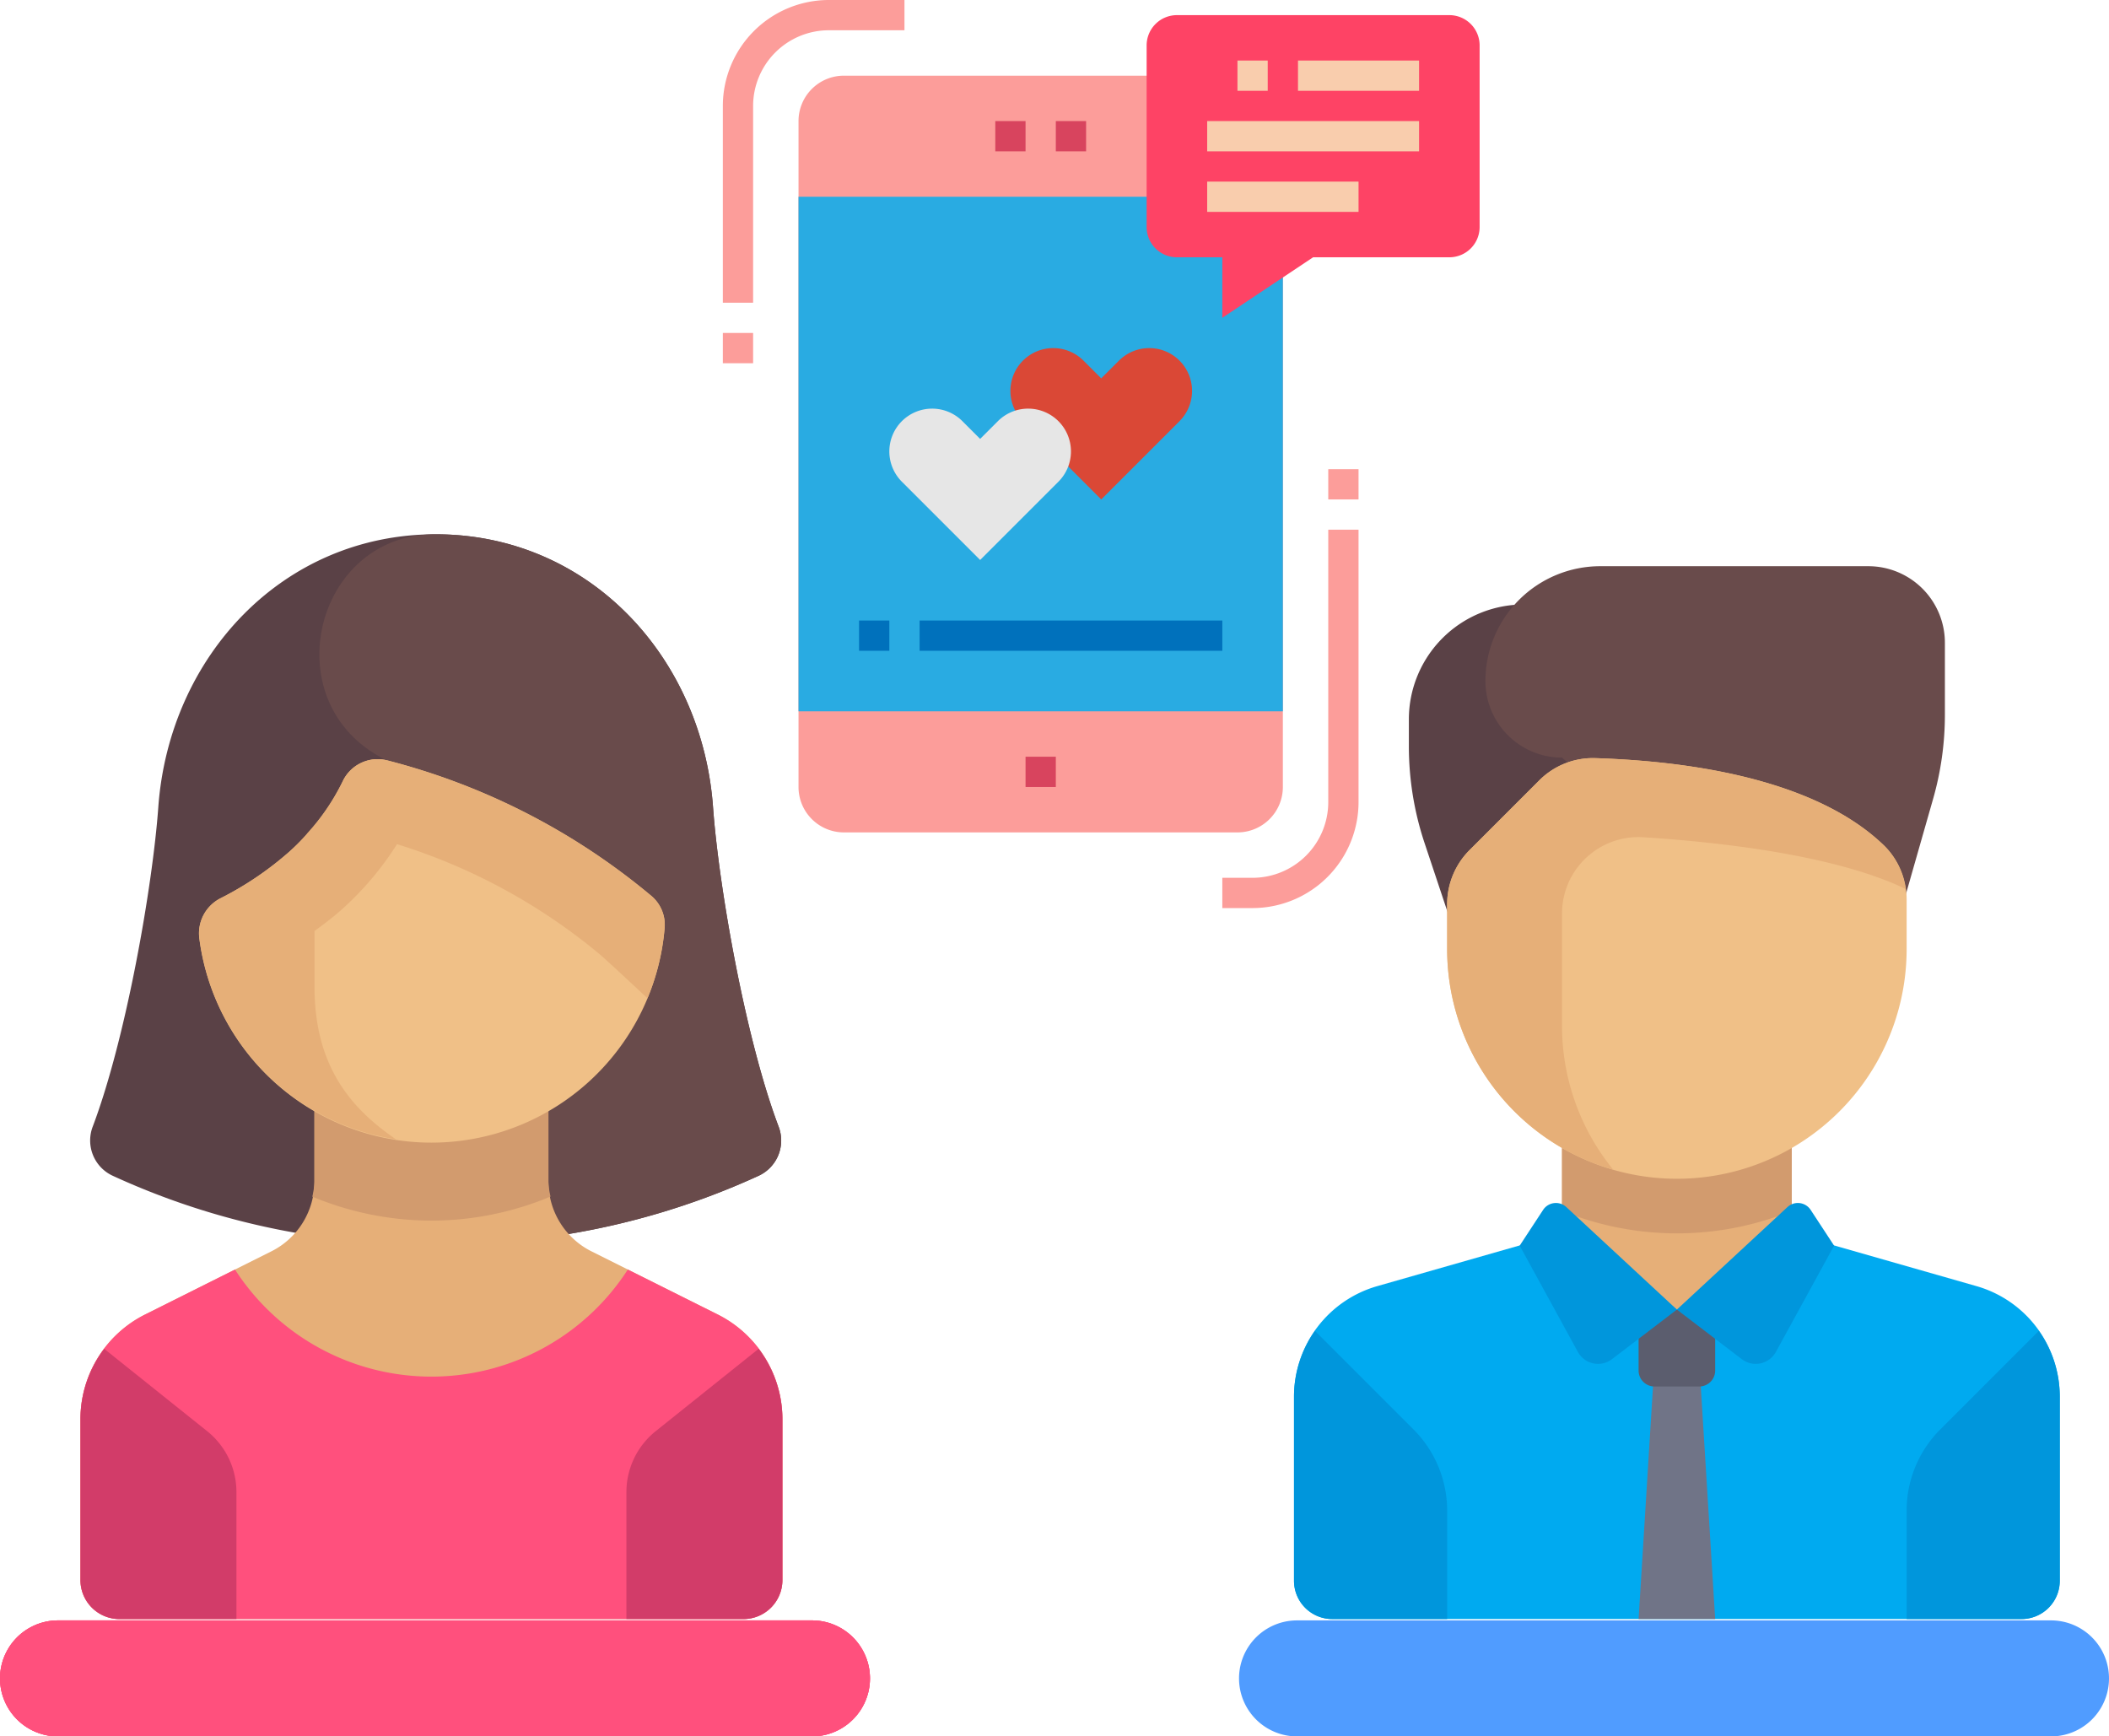 <svg xmlns="http://www.w3.org/2000/svg" viewBox="0 0 299.58 246.67">
  <defs>
    <style>
      .cls-1 {
        fill: #5a4146;
      }

      .cls-2 {
        fill: #694b4b;
      }

      .cls-3 {
        fill: #e6af78;
      }

      .cls-4 {
        fill: #d29b6e;
      }

      .cls-5 {
        fill: #ff507d;
      }

      .cls-6 {
        fill: #f0c087;
      }

      .cls-7 {
        fill: #d23c69;
      }

      .cls-8 {
        fill: #00aaf0;
      }

      .cls-9 {
        fill: #707487;
      }

      .cls-10 {
        fill: #0096dc;
      }

      .cls-11 {
        fill: #5b5d6e;
      }

      .cls-12 {
        fill: #fc9d9a;
      }

      .cls-13 {
        fill: #29abe2;
      }

      .cls-14 {
        fill: #d8445e;
      }

      .cls-15 {
        fill: #fe4365;
      }

      .cls-16 {
        fill: #f9cdad;
      }

      .cls-17 {
        fill: #0071bc;
      }

      .cls-18 {
        fill: #da4836;
      }

      .cls-19 {
        fill: #e6e6e6;
      }

      .cls-20 {
        fill: #509cff;
      }
    </style>
  </defs>
  <g id="Group_37" data-name="Group 37" transform="translate(-51.489 -327)">
    <g id="conversation" transform="translate(62.454 275.333)">
      <path id="Path_60" data-name="Path 60" class="cls-1" d="M100.751,315.993c-4.734-12.542-8.488-34.1-9.3-45.33-1.543-21.362-17.642-38.777-39.4-38.777s-37.861,17.414-39.4,38.777c-.811,11.225-4.566,32.787-9.3,45.33a5.518,5.518,0,0,0,2.884,7.048A105.807,105.807,0,0,0,35.162,331.6H68.936a106.747,106.747,0,0,0,28.931-8.557A5.517,5.517,0,0,0,100.751,315.993Z" transform="translate(-1.13 -104.319)"/>
      <path id="Path_61" data-name="Path 61" class="cls-2" d="M124.492,323.041a5.517,5.517,0,0,0,2.883-7.048c-4.733-12.542-8.488-34.1-9.3-45.33-1.543-21.362-17.642-38.777-39.4-38.777h-.164c-16.7.068-22.6,22.84-8.224,31.338a15.324,15.324,0,0,0,1.417.756L84.291,331.6H95.56A106.719,106.719,0,0,0,124.492,323.041Z" transform="translate(-27.753 -104.318)"/>
      <path id="Path_62" data-name="Path 62" class="cls-3" d="M90.988,404.328l-17.927-8.963a11.081,11.081,0,0,1-6.125-9.911V368.836H33.7v16.619a11.078,11.078,0,0,1-6.125,9.909L9.65,404.328A16.62,16.62,0,0,0,.464,419.192v22.863A5.539,5.539,0,0,0,6,447.594H94.636a5.54,5.54,0,0,0,5.539-5.539V419.192A16.617,16.617,0,0,0,90.988,404.328Z" transform="translate(0 -165.928)"/>
      <path id="Path_63" data-name="Path 63" class="cls-4" d="M77.254,390.994a43.78,43.78,0,0,0,16.915-3.419,10.915,10.915,0,0,1-.3-2.121V368.836H60.635v16.619a10.89,10.89,0,0,1-.3,2.131A44.006,44.006,0,0,0,77.254,390.994Z" transform="translate(-26.935 -165.928)"/>
      <path id="Path_64" data-name="Path 64" class="cls-5" d="M90.989,428.13l-12.771-6.385a33.191,33.191,0,0,1-55.8,0L9.651,428.13A16.618,16.618,0,0,0,.465,442.994v22.863A5.539,5.539,0,0,0,6,471.4H94.637a5.539,5.539,0,0,0,5.539-5.539V442.995A16.62,16.62,0,0,0,90.989,428.13Z" transform="translate(-0.001 -189.729)"/>
      <path id="Path_65" data-name="Path 65" class="cls-6" d="M64.095,344.419h0a33.244,33.244,0,0,1-32.961-28.935,5.587,5.587,0,0,1,2.96-5.758,46.249,46.249,0,0,0,9.8-6.622,31.99,31.99,0,0,0,7.579-9.973,5.483,5.483,0,0,1,6.246-3.036,95.446,95.446,0,0,1,37.6,19.264,5.358,5.358,0,0,1,1.906,4.453A33.241,33.241,0,0,1,64.095,344.419Z" transform="translate(-13.776 -130.431)"/>
      <path id="Path_66" data-name="Path 66" class="cls-3" d="M95.323,309.358a95.437,95.437,0,0,0-37.6-19.265,5.483,5.483,0,0,0-6.246,3.036,31.714,31.714,0,0,1-5.062,7.389c0,.007,0,.012,0,.019A29.665,29.665,0,0,1,43.9,303.1a46.24,46.24,0,0,1-9.8,6.622,5.589,5.589,0,0,0-2.96,5.759,33.2,33.2,0,0,0,27.922,28.468c-6.632-4.512-11.579-10.629-11.579-21.691v-7.9c1.258-.929,2.525-1.856,3.8-2.992a44.109,44.109,0,0,0,7.922-9.347,83.666,83.666,0,0,1,28.871,15.708c1.05.921,3.655,3.322,6.7,6.182a32.994,32.994,0,0,0,2.457-10.1A5.358,5.358,0,0,0,95.323,309.358Z" transform="translate(-13.775 -130.431)"/>
      <g id="Group_34" data-name="Group 34" transform="translate(0.463 243.279)">
        <path id="Path_67" data-name="Path 67" class="cls-7" d="M3.84,442.219A16.581,16.581,0,0,0,.463,452.2v22.863A5.539,5.539,0,0,0,6,480.608H22.621V462.569a11.08,11.08,0,0,0-4.158-8.651Z" transform="translate(-0.463 -442.219)"/>
        <path id="Path_68" data-name="Path 68" class="cls-7" d="M160.217,442.219a16.581,16.581,0,0,1,3.377,9.986v22.863a5.539,5.539,0,0,1-5.539,5.539H141.437V462.569a11.08,11.08,0,0,1,4.158-8.651Z" transform="translate(-63.883 -442.219)"/>
      </g>
      <path id="Path_69" data-name="Path 69" class="cls-1" d="M343.47,266.328v3.817A43.5,43.5,0,0,0,345.7,283.9l8.645,25.934h16.316V250.012H359.786A16.317,16.317,0,0,0,343.47,266.328Z" transform="translate(-154.308 -112.472)"/>
      <path id="Path_70" data-name="Path 70" class="cls-2" d="M426.834,273.179l-9.2,32.212L374.12,267.32a10.878,10.878,0,0,1-10.878-10.878h0a16.316,16.316,0,0,1,16.316-16.316H417.63A10.878,10.878,0,0,1,428.507,251v10.223A43.485,43.485,0,0,1,426.834,273.179Z" transform="translate(-163.203 -108.025)"/>
      <rect id="Rectangle_17" data-name="Rectangle 17" class="cls-3" width="32.634" height="24.072" transform="translate(210.915 213.682)"/>
      <path id="Path_71" data-name="Path 71" class="cls-4" d="M383.016,398.411a43.155,43.155,0,0,0,32.633,0v-9.99H383.016Z" transform="translate(-172.098 -174.738)"/>
      <path id="Path_72" data-name="Path 72" class="cls-8" d="M410.753,419.9l-26.239-7.5L368.2,423.232,351.883,412.4l-26.238,7.5a16.316,16.316,0,0,0-11.834,15.689v26.167a5.439,5.439,0,0,0,5.439,5.439h97.9a5.439,5.439,0,0,0,5.439-5.439V435.591A16.315,16.315,0,0,0,410.753,419.9Z" transform="translate(-140.965 -185.528)"/>
      <path id="Path_73" data-name="Path 73" class="cls-9" d="M413.666,476.09H402.788l2.72-43.913h5.439Z" transform="translate(-180.993 -194.423)"/>
      <path id="Path_74" data-name="Path 74" class="cls-6" d="M385.99,349.439h0a32.633,32.633,0,0,1-32.633-32.633v-6.372a10.877,10.877,0,0,1,3.186-7.691l9.862-9.862a10.751,10.751,0,0,1,7.9-3.2c17.386.548,32.775,4.273,41.187,12.489a10.738,10.738,0,0,1,3.134,7.7v6.93A32.632,32.632,0,0,1,385.99,349.439Z" transform="translate(-158.756 -130.317)"/>
      <path id="Path_75" data-name="Path 75" class="cls-3" d="M369.673,311.783a10.856,10.856,0,0,1,11.53-10.862c10.98.7,27.272,2.536,37.268,7.344a10.515,10.515,0,0,0-2.983-6.093c-8.412-8.216-23.8-11.941-41.187-12.489h0a10.752,10.752,0,0,0-7.9,3.2l-9.862,9.862a10.876,10.876,0,0,0-3.186,7.692v6.372a32.626,32.626,0,0,0,23.591,31.336,32.365,32.365,0,0,1-7.274-20.458v-15.9Z" transform="translate(-158.755 -130.317)"/>
      <g id="Group_35" data-name="Group 35" transform="translate(172.846 240.73)">
        <path id="Path_76" data-name="Path 76" class="cls-10" d="M335.566,463.124a16.317,16.317,0,0,0-4.779-11.537l-14-14a16.253,16.253,0,0,0-2.976,9.332v26.167a5.438,5.438,0,0,0,5.439,5.439h16.316v-15.4h0Z" transform="translate(-313.811 -437.586)"/>
        <path id="Path_77" data-name="Path 77" class="cls-10" d="M471.993,463.124a16.316,16.316,0,0,1,4.779-11.537l14-14a16.253,16.253,0,0,1,2.976,9.332v26.167a5.438,5.438,0,0,1-5.439,5.439H471.994v-15.4h0Z" transform="translate(-384.972 -437.586)"/>
      </g>
      <path id="Path_78" data-name="Path 78" class="cls-11" d="M411.4,443.054h-6.345a2.266,2.266,0,0,1-2.266-2.266v-8.611h10.878v8.611A2.267,2.267,0,0,1,411.4,443.054Z" transform="translate(-180.994 -194.423)"/>
      <g id="Group_36" data-name="Group 36" transform="translate(204.903 222.557)">
        <path id="Path_79" data-name="Path 79" class="cls-10" d="M394.414,419.7l-9.219,7.042a3.263,3.263,0,0,1-4.843-1.026l-8.269-15.1,3.328-5.077a2.175,2.175,0,0,1,3.3-.4Z" transform="translate(-372.083 -404.552)"/>
        <path id="Path_80" data-name="Path 80" class="cls-10" d="M412.675,419.7l9.219,7.042a3.263,3.263,0,0,0,4.843-1.026l8.269-15.1-3.328-5.077a2.175,2.175,0,0,0-3.3-.4Z" transform="translate(-390.344 -404.552)"/>
      </g>
    </g>
    <g id="message" transform="translate(111.5 327)">
      <path id="Path_52" data-name="Path 52" class="cls-12" d="M91.783,42.667h55.9a6.45,6.45,0,0,1,6.45,6.45v94.6a6.45,6.45,0,0,1-6.45,6.45h-55.9a6.45,6.45,0,0,1-6.45-6.45v-94.6A6.45,6.45,0,0,1,91.783,42.667Z" transform="translate(-31.916 -31.917)"/>
      <rect id="Rectangle_5" data-name="Rectangle 5" class="cls-13" width="68.8" height="73.1" transform="translate(53.417 27.95)"/>
      <g id="Group_30" data-name="Group 30" transform="translate(81.367 17.2)">
        <rect id="Rectangle_6" data-name="Rectangle 6" class="cls-14" width="4.3" height="4.3" transform="translate(4.3 90.3)"/>
        <rect id="Rectangle_7" data-name="Rectangle 7" class="cls-14" width="4.3" height="4.3"/>
        <rect id="Rectangle_8" data-name="Rectangle 8" class="cls-14" width="4.3" height="4.3" transform="translate(8.6)"/>
      </g>
      <g id="Group_31" data-name="Group 31" transform="translate(42.667)">
        <path id="Path_53" data-name="Path 53" class="cls-12" d="M46.967,43h-4.3V15.05A15.066,15.066,0,0,1,57.717,0h10.75V4.3H57.717a10.762,10.762,0,0,0-10.75,10.75Z" transform="translate(-42.667)"/>
        <rect id="Rectangle_9" data-name="Rectangle 9" class="cls-12" width="4.3" height="4.3" transform="translate(0 47.3)"/>
        <path id="Path_54" data-name="Path 54" class="cls-12" d="M328.566,352.416h-4.3v-4.3h4.3a10.762,10.762,0,0,0,10.75-10.75v-38.7h4.3v38.7A15.067,15.067,0,0,1,328.566,352.416Z" transform="translate(-253.316 -223.416)"/>
        <rect id="Rectangle_10" data-name="Rectangle 10" class="cls-12" width="4.3" height="4.3" transform="translate(86 66.65)"/>
      </g>
      <path id="Path_55" data-name="Path 55" class="cls-15" d="M324.6,42.933H305.25l-12.9,8.6v-8.6H285.9a4.3,4.3,0,0,1-4.3-4.3v-25.8a4.3,4.3,0,0,1,4.3-4.3h38.7a4.3,4.3,0,0,1,4.3,4.3v25.8A4.3,4.3,0,0,1,324.6,42.933Z" transform="translate(-178.733 -6.383)"/>
      <g id="Group_32" data-name="Group 32" transform="translate(111.467 8.6)">
        <rect id="Rectangle_11" data-name="Rectangle 11" class="cls-16" width="4.3" height="4.3" transform="translate(4.3)"/>
        <rect id="Rectangle_12" data-name="Rectangle 12" class="cls-16" width="17.2" height="4.3" transform="translate(12.9)"/>
        <rect id="Rectangle_13" data-name="Rectangle 13" class="cls-16" width="30.1" height="4.3" transform="translate(0 8.6)"/>
        <rect id="Rectangle_14" data-name="Rectangle 14" class="cls-16" width="21.5" height="4.3" transform="translate(0 17.2)"/>
      </g>
      <g id="Group_33" data-name="Group 33" transform="translate(62.017 88.15)">
        <rect id="Rectangle_15" data-name="Rectangle 15" class="cls-17" width="4.3" height="4.3" transform="translate(0)"/>
        <rect id="Rectangle_16" data-name="Rectangle 16" class="cls-17" width="43" height="4.3" transform="translate(8.6)"/>
      </g>
      <path id="Path_56" data-name="Path 56" class="cls-18" d="M217.7,200.566l-2.52-2.52a6.083,6.083,0,0,0-4.3-1.78h0a6.08,6.08,0,0,0-6.08,6.08h0a6.083,6.083,0,0,0,1.78,4.3l11.12,11.12,11.12-11.12a6.083,6.083,0,0,0,1.78-4.3h0a6.08,6.08,0,0,0-6.08-6.08h0a6.083,6.083,0,0,0-4.3,1.78Z" transform="translate(-121.283 -146.816)"/>
      <path id="Path_57" data-name="Path 57" class="cls-19" d="M149.433,234.7l-2.52-2.52a6.083,6.083,0,0,0-4.3-1.78h0a6.08,6.08,0,0,0-6.08,6.08h0a6.083,6.083,0,0,0,1.78,4.3l11.12,11.12,11.12-11.12a6.083,6.083,0,0,0,1.78-4.3h0a6.08,6.08,0,0,0-6.08-6.08h0a6.083,6.083,0,0,0-4.3,1.78Z" transform="translate(-70.216 -172.35)"/>
    </g>
    <path id="Path_110" data-name="Path 110" class="cls-5" d="M305.293,57.67h-107.1a8.239,8.239,0,1,1,0-16.478h107.1a8.239,8.239,0,1,1,0,16.478Z" transform="translate(-138.463 516)"/>
    <path id="Path_111" data-name="Path 111" class="cls-5" d="M305.293,57.67h-107.1a8.239,8.239,0,1,1,0-16.478h107.1a8.239,8.239,0,1,1,0,16.478Z" transform="translate(-138.463 516)"/>
    <path id="Path_112" data-name="Path 112" class="cls-5" d="M305.293,57.67h-107.1a8.239,8.239,0,1,1,0-16.478h107.1a8.239,8.239,0,1,1,0,16.478Z" transform="translate(-138.463 516)"/>
    <path id="Path_113" data-name="Path 113" class="cls-20" d="M305.293,57.67h-107.1a8.239,8.239,0,1,1,0-16.478h107.1a8.239,8.239,0,1,1,0,16.478Z" transform="translate(37.537 516)"/>
  </g>
</svg>
